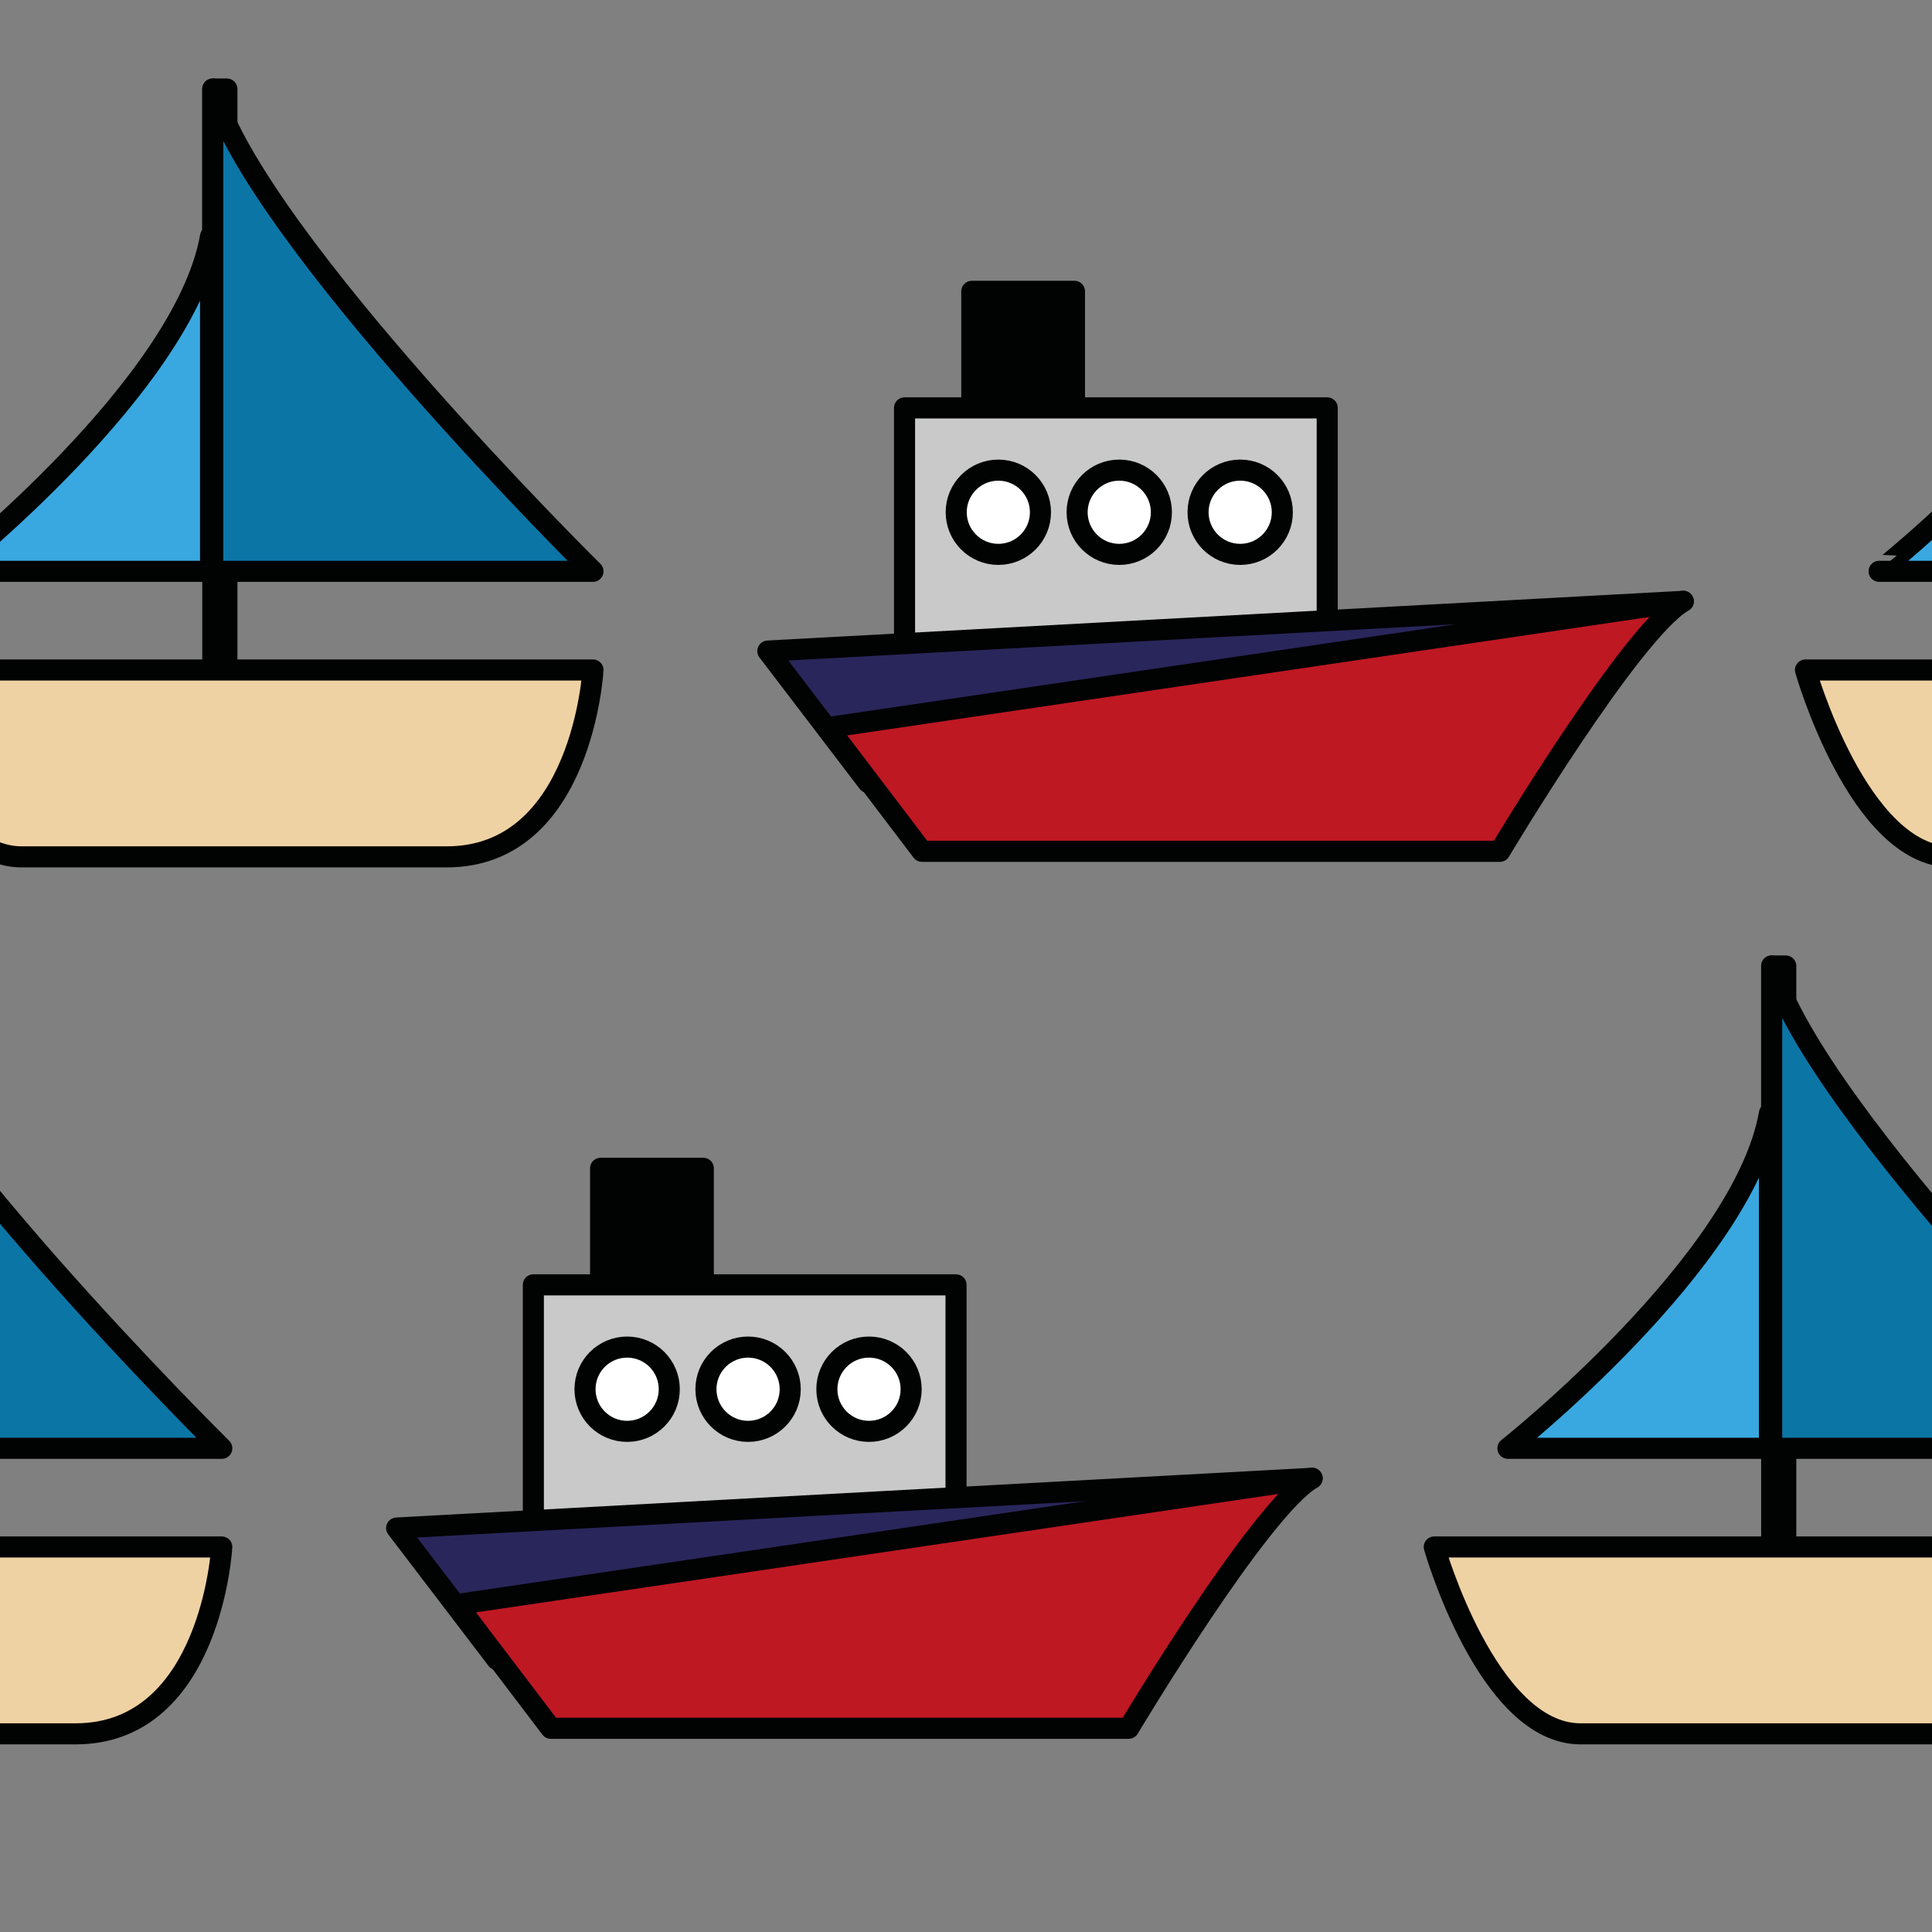 <?xml version="1.0" encoding="utf-8"?>
<!-- Generator: Adobe Illustrator 16.0.0, SVG Export Plug-In . SVG Version: 6.00 Build 0)  -->
<!DOCTYPE svg PUBLIC "-//W3C//DTD SVG 1.1//EN" "http://www.w3.org/Graphics/SVG/1.1/DTD/svg11.dtd">
<svg version="1.1" xmlns="http://www.w3.org/2000/svg" xmlns:xlink="http://www.w3.org/1999/xlink" x="0px" y="0px" width="220px"
	 height="220px" viewBox="0 0 220 220" enable-background="new 0 0 220 220" xml:space="preserve">
<rect x="0" y="0" width="220" height="220" fill="#808080" stroke="none"/>
<g id="bg">
</g>
<g id="Layer_1">
	<g>
		
			<rect x="110.659" y="33.175" fill="#010202" stroke="#010202" stroke-width="2.4" stroke-linecap="round" stroke-linejoin="round" stroke-miterlimit="10" width="11.694" height="13.68"/>
		
			<rect x="103.002" y="46.446" fill="#C9C9C9" stroke="#010202" stroke-width="2.4" stroke-linecap="round" stroke-linejoin="round" stroke-miterlimit="10" width="48.13" height="32.637"/>
		<g>
			
				<polyline fill="#29265B" stroke="#010202" stroke-width="2.4" stroke-linecap="round" stroke-linejoin="round" stroke-miterlimit="10" points="
				182.825,73.521 191.679,68.474 87.435,74.138 98.847,89.103 			"/>
		</g>
		
			<circle fill="#FFFFFF" stroke="#010202" stroke-width="2.4" stroke-linecap="round" stroke-linejoin="round" stroke-miterlimit="10" cx="113.682" cy="58.331" r="4.797"/>
		
			<circle fill="#FFFFFF" stroke="#010202" stroke-width="2.4" stroke-linecap="round" stroke-linejoin="round" stroke-miterlimit="10" cx="127.452" cy="58.331" r="4.798"/>
		
			<circle fill="#FFFFFF" stroke="#010202" stroke-width="2.4" stroke-linecap="round" stroke-linejoin="round" stroke-miterlimit="10" cx="141.222" cy="58.331" r="4.798"/>
		
			<path fill="#BE1823" stroke="#010202" stroke-width="2.4" stroke-linecap="round" stroke-linejoin="round" stroke-miterlimit="10" d="
			M94.289,82.851l10.699,14.09h65.805c0,0,14.917-24.977,20.886-28.467L94.289,82.851z"/>
	</g>
	<g>
		
			<rect x="24.231" y="10.138" fill="#010202" stroke="#010202" stroke-width="2.4" stroke-linecap="round" stroke-linejoin="round" stroke-miterlimit="10" width="1.606" height="70.637"/>
		
			<path fill="#39A8E0" stroke="#010202" stroke-width="2.4" stroke-linecap="round" stroke-linejoin="round" stroke-miterlimit="10" d="
			M23.977,26.913v38.145H-5.804C-5.804,65.058,20.983,43.849,23.977,26.913z"/>
		
			<path fill="#0B76A6" stroke="#010202" stroke-width="2.4" stroke-linecap="round" stroke-linejoin="round" stroke-miterlimit="10" d="
			M67.523,65.058c0,0-38.235-37.768-43.292-54.92v54.92H67.523z"/>
		
			<path fill="#EFD2A3" stroke="#010202" stroke-width="2.4" stroke-linecap="round" stroke-linejoin="round" stroke-miterlimit="10" d="
			M50.864,97.573c-15.475,0-37.779,0-48.395,0c-10.617,0-16.659-21.28-16.659-21.28h81.713
			C67.523,76.293,66.339,97.573,50.864,97.573z"/>
	</g>
	<g>
		
			<path fill="#39A8E0" stroke="#010202" stroke-width="2.4" stroke-linecap="round" stroke-linejoin="round" stroke-miterlimit="10" d="
			M243.758,26.913v38.145h-29.781C213.977,65.058,240.764,43.849,243.758,26.913z"/>
		
			<path fill="#EFD2A3" stroke="#010202" stroke-width="2.4" stroke-linecap="round" stroke-linejoin="round" stroke-miterlimit="10" d="
			M270.645,97.573c-15.476,0-37.779,0-48.396,0s-16.659-21.28-16.659-21.28h81.714C287.304,76.293,286.12,97.573,270.645,97.573z"/>
	</g>
	<g>
		
			<rect x="68.392" y="133.037" fill="#010202" stroke="#010202" stroke-width="2.4" stroke-linecap="round" stroke-linejoin="round" stroke-miterlimit="10" width="11.694" height="13.68"/>
		
			<rect x="60.734" y="146.309" fill="#C9C9C9" stroke="#010202" stroke-width="2.4" stroke-linecap="round" stroke-linejoin="round" stroke-miterlimit="10" width="48.13" height="32.637"/>
		<g>
			
				<polyline fill="#29265B" stroke="#010202" stroke-width="2.4" stroke-linecap="round" stroke-linejoin="round" stroke-miterlimit="10" points="
				140.558,173.383 149.411,168.336 45.167,174 56.579,188.965 			"/>
		</g>
		
			<circle fill="#FFFFFF" stroke="#010202" stroke-width="2.4" stroke-linecap="round" stroke-linejoin="round" stroke-miterlimit="10" cx="71.414" cy="158.193" r="4.798"/>
		
			<circle fill="#FFFFFF" stroke="#010202" stroke-width="2.4" stroke-linecap="round" stroke-linejoin="round" stroke-miterlimit="10" cx="85.185" cy="158.193" r="4.798"/>
		
			<circle fill="#FFFFFF" stroke="#010202" stroke-width="2.4" stroke-linecap="round" stroke-linejoin="round" stroke-miterlimit="10" cx="98.955" cy="158.193" r="4.798"/>
		
			<path fill="#BE1823" stroke="#010202" stroke-width="2.4" stroke-linecap="round" stroke-linejoin="round" stroke-miterlimit="10" d="
			M52.021,182.713l10.7,14.09h65.805c0,0,14.917-24.977,20.886-28.467L52.021,182.713z"/>
	</g>
	<g>
		
			<path fill="#0B76A6" stroke="#010202" stroke-width="2.4" stroke-linecap="round" stroke-linejoin="round" stroke-miterlimit="10" d="
			M25.255,164.92c0,0-38.235-37.768-43.292-54.92v54.92H25.255z"/>
		
			<path fill="#EFD2A3" stroke="#010202" stroke-width="2.4" stroke-linecap="round" stroke-linejoin="round" stroke-miterlimit="10" d="
			M8.596,197.436c-15.475,0-37.779,0-48.395,0c-10.617,0-16.659-21.28-16.659-21.28h81.713
			C25.255,176.155,24.072,197.436,8.596,197.436z"/>
	</g>
	<g>
		
			<rect x="201.744" y="110" fill="#010202" stroke="#010202" stroke-width="2.4" stroke-linecap="round" stroke-linejoin="round" stroke-miterlimit="10" width="1.606" height="70.637"/>
		
			<path fill="#39A8E0" stroke="#010202" stroke-width="2.4" stroke-linecap="round" stroke-linejoin="round" stroke-miterlimit="10" d="
			M201.49,126.775v38.145h-29.781C171.709,164.92,198.496,143.711,201.49,126.775z"/>
		
			<path fill="#0B76A6" stroke="#010202" stroke-width="2.4" stroke-linecap="round" stroke-linejoin="round" stroke-miterlimit="10" d="
			M245.036,164.92c0,0-38.235-37.768-43.292-54.92v54.92H245.036z"/>
		
			<path fill="#EFD2A3" stroke="#010202" stroke-width="2.4" stroke-linecap="round" stroke-linejoin="round" stroke-miterlimit="10" d="
			M228.377,197.436c-15.476,0-37.779,0-48.396,0s-16.659-21.28-16.659-21.28h81.714
			C245.036,176.155,243.853,197.436,228.377,197.436z"/>
	</g>
</g>
</svg>
